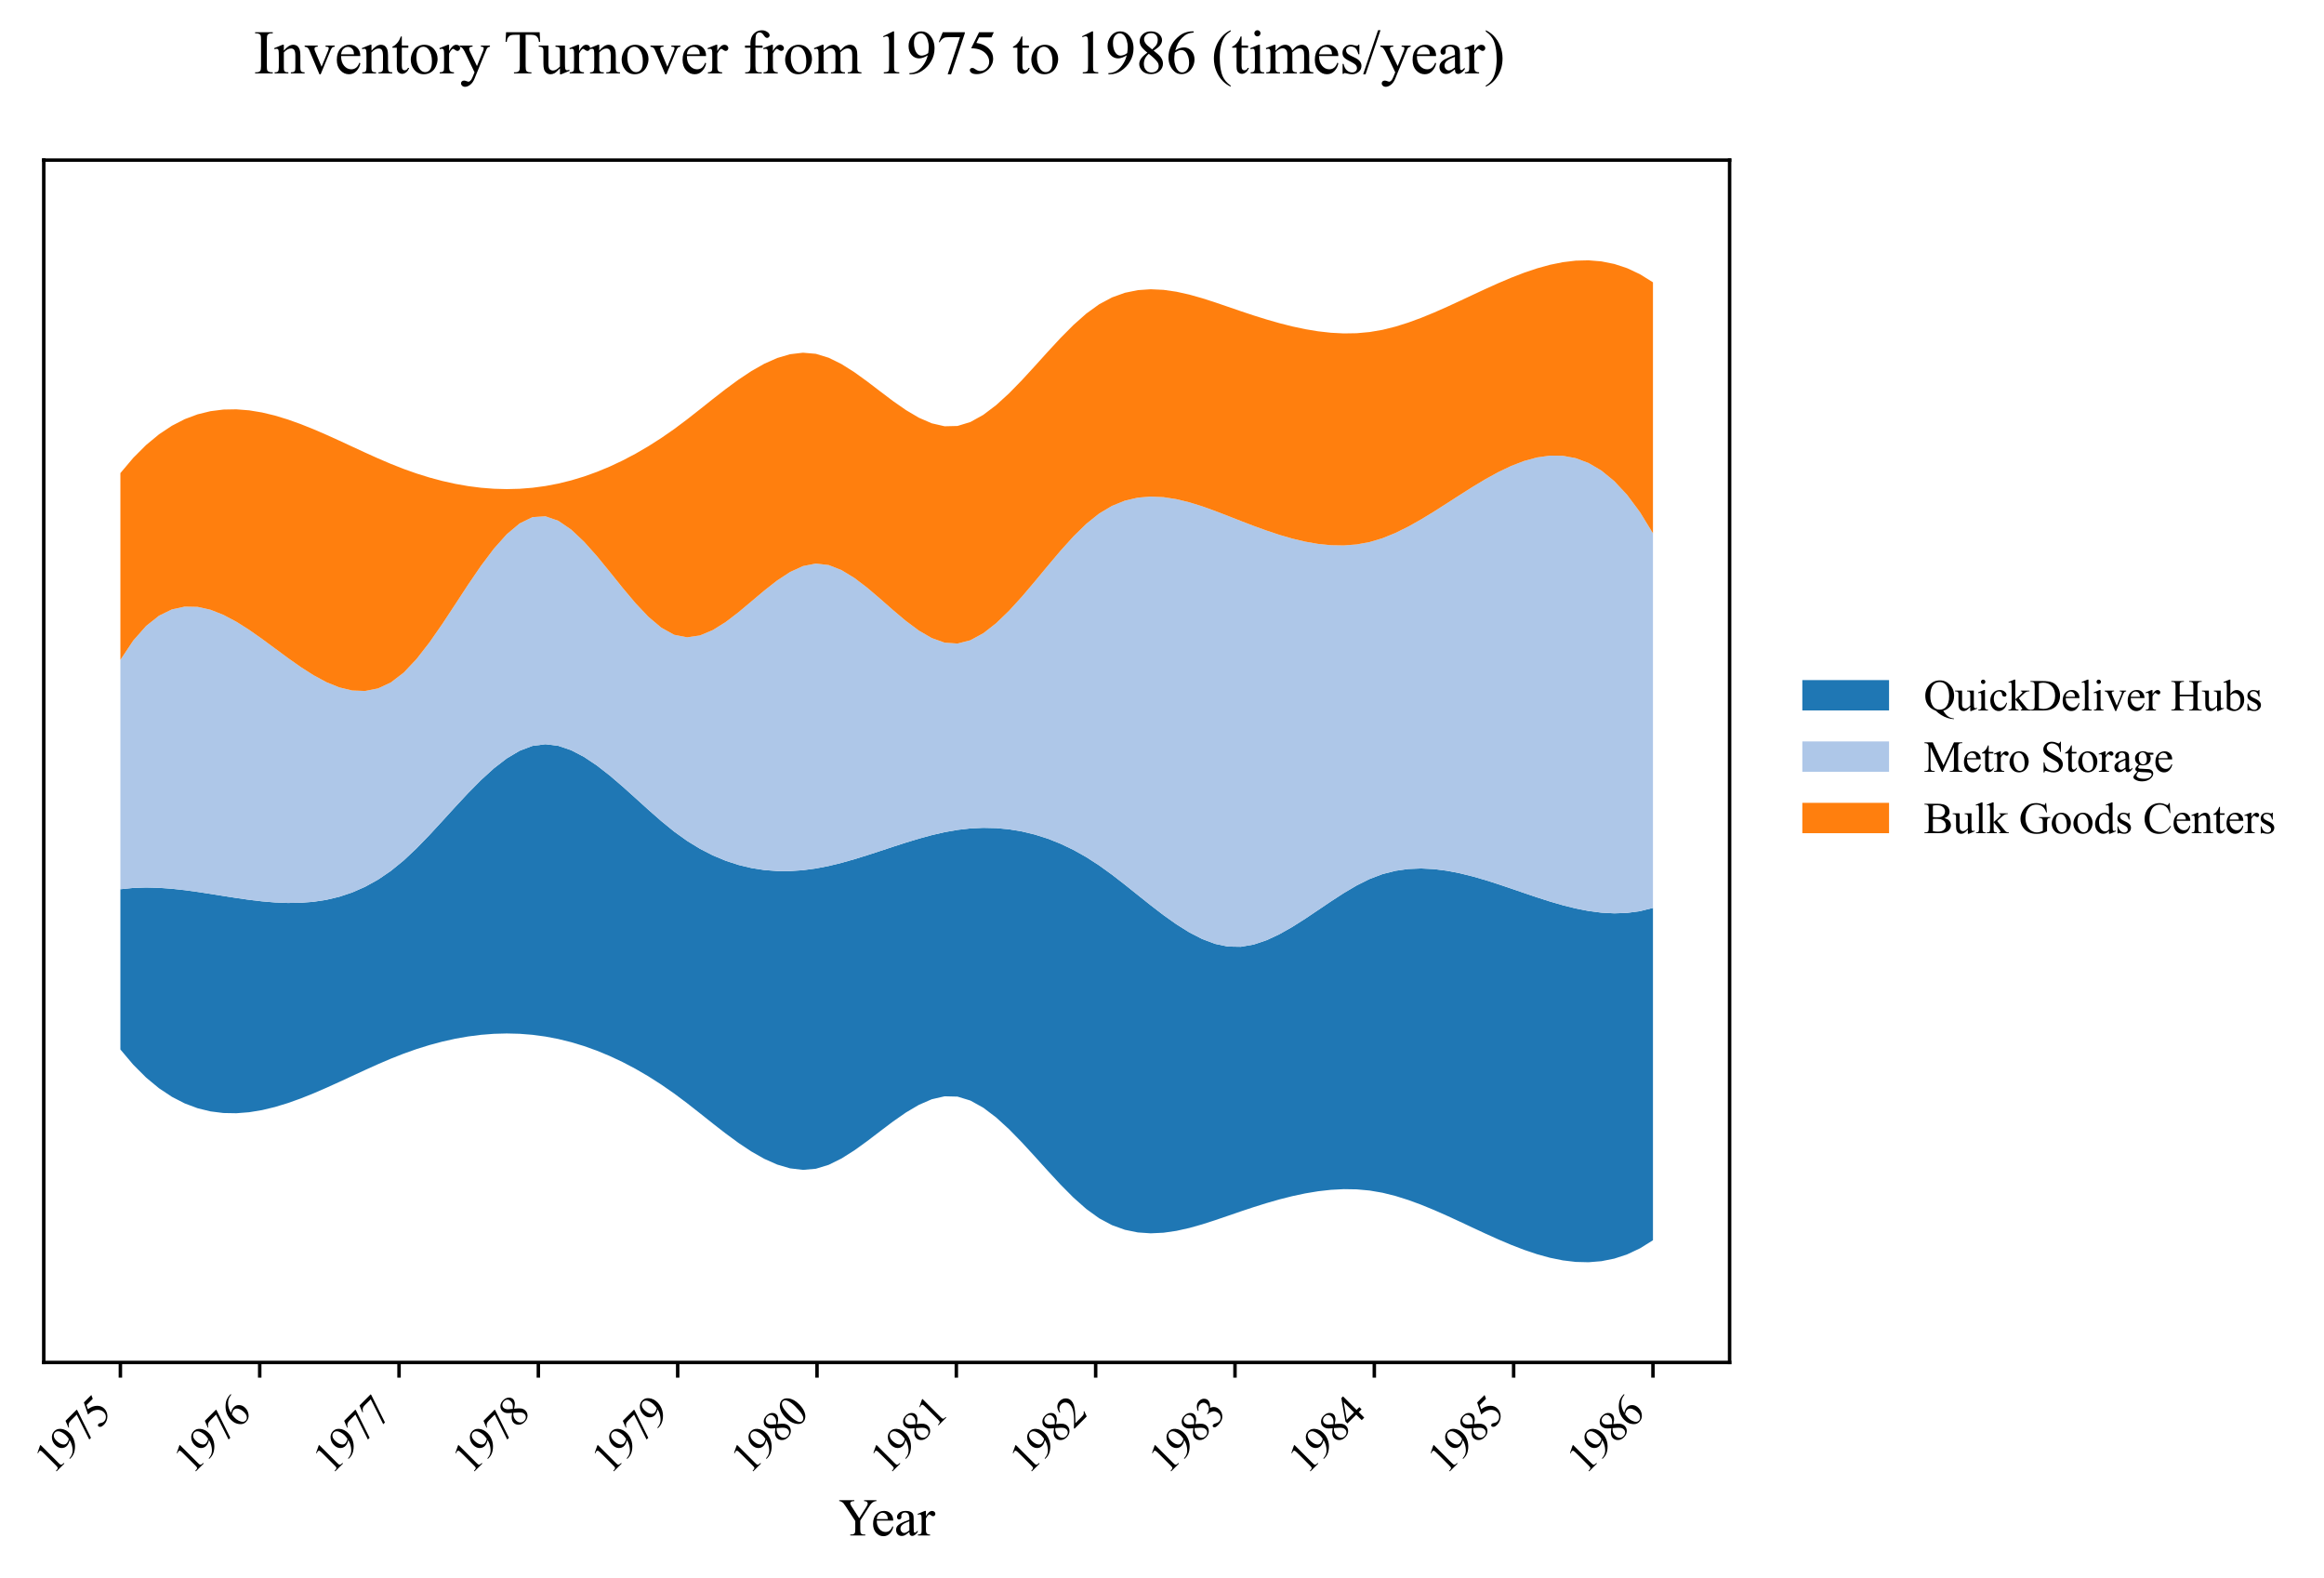 <?xml version="1.0" encoding="utf-8" standalone="no"?>
<!DOCTYPE svg PUBLIC "-//W3C//DTD SVG 1.1//EN"
  "http://www.w3.org/Graphics/SVG/1.1/DTD/svg11.dtd">
<svg xmlns:xlink="http://www.w3.org/1999/xlink" width="535.979pt" height="363.785pt" viewBox="0 0 535.979 363.785" xmlns="http://www.w3.org/2000/svg" version="1.1">
 <defs>
  <style type="text/css">*{stroke-linejoin: round; stroke-linecap: butt}</style>
 </defs>
 <g id="figure_1">
  <g id="patch_1">
   <path d="M 0 363.785 
L 535.979 363.785 
L 535.979 0 
L 0 0 
z
" style="fill: #ffffff"/>
  </g>
  <g id="axes_1">
   <g id="patch_2">
    <path d="M 10.092 314.121 
L 398.892 314.121 
L 398.892 36.921 
L 10.092 36.921 
z
" style="fill: #ffffff"/>
   </g>
   <g id="FillBetweenPolyCollection_1">
    <path d="M 27.765 205.021 
L 27.765 241.965 
L 30.735 245.481 
L 33.705 248.451 
L 36.675 250.907 
L 39.645 252.882 
L 42.616 254.408 
L 45.586 255.518 
L 48.556 256.243 
L 51.526 256.616 
L 54.497 256.669 
L 57.467 256.434 
L 60.437 255.945 
L 63.407 255.231 
L 66.377 254.327 
L 69.348 253.265 
L 72.318 252.076 
L 75.288 250.792 
L 78.258 249.447 
L 81.228 248.072 
L 84.199 246.7 
L 87.169 245.363 
L 90.139 244.092 
L 93.109 242.921 
L 96.079 241.87 
L 99.05 240.945 
L 102.02 240.15 
L 104.99 239.489 
L 107.96 238.967 
L 110.93 238.588 
L 113.901 238.355 
L 116.871 238.275 
L 119.841 238.35 
L 122.811 238.585 
L 125.781 238.984 
L 128.752 239.55 
L 131.722 240.282 
L 134.692 241.18 
L 137.662 242.244 
L 140.632 243.475 
L 143.603 244.872 
L 146.573 246.435 
L 149.543 248.164 
L 152.513 250.059 
L 155.484 252.12 
L 158.454 254.342 
L 161.424 256.672 
L 164.394 259.032 
L 167.364 261.342 
L 170.335 263.523 
L 173.305 265.496 
L 176.275 267.181 
L 179.245 268.5 
L 182.215 269.374 
L 185.186 269.723 
L 188.156 269.468 
L 191.126 268.559 
L 194.096 267.091 
L 197.066 265.212 
L 200.037 263.066 
L 203.007 260.8 
L 205.977 258.559 
L 208.947 256.489 
L 211.917 254.736 
L 214.888 253.445 
L 217.858 252.762 
L 220.828 252.833 
L 223.798 253.742 
L 226.768 255.389 
L 229.739 257.637 
L 232.709 260.349 
L 235.679 263.39 
L 238.649 266.622 
L 241.62 269.91 
L 244.59 273.117 
L 247.56 276.107 
L 250.53 278.742 
L 253.5 280.888 
L 256.471 282.473 
L 259.441 283.541 
L 262.411 284.149 
L 265.381 284.354 
L 268.351 284.213 
L 271.322 283.783 
L 274.292 283.121 
L 277.262 282.285 
L 280.232 281.33 
L 283.202 280.315 
L 286.173 279.294 
L 289.143 278.31 
L 292.113 277.382 
L 295.083 276.532 
L 298.053 275.781 
L 301.024 275.148 
L 303.994 274.655 
L 306.964 274.321 
L 309.934 274.168 
L 312.904 274.217 
L 315.875 274.487 
L 318.845 274.997 
L 321.815 275.735 
L 324.785 276.667 
L 327.755 277.759 
L 330.726 278.977 
L 333.696 280.287 
L 336.666 281.655 
L 339.636 283.046 
L 342.607 284.428 
L 345.577 285.765 
L 348.547 287.023 
L 351.517 288.169 
L 354.487 289.169 
L 357.458 289.988 
L 360.428 290.592 
L 363.398 290.948 
L 366.368 291.021 
L 369.338 290.777 
L 372.309 290.183 
L 375.279 289.203 
L 378.249 287.805 
L 381.219 285.953 
L 381.219 209.327 
L 381.219 209.327 
L 378.249 210.069 
L 375.279 210.475 
L 372.309 210.581 
L 369.338 210.423 
L 366.368 210.035 
L 363.398 209.454 
L 360.428 208.713 
L 357.458 207.85 
L 354.487 206.899 
L 351.517 205.896 
L 348.547 204.876 
L 345.577 203.874 
L 342.607 202.926 
L 339.636 202.068 
L 336.666 201.334 
L 333.696 200.76 
L 330.726 200.381 
L 327.755 200.234 
L 324.785 200.352 
L 321.815 200.773 
L 318.845 201.53 
L 315.875 202.659 
L 312.904 204.143 
L 309.934 205.894 
L 306.964 207.819 
L 303.994 209.824 
L 301.024 211.815 
L 298.053 213.7 
L 295.083 215.383 
L 292.113 216.771 
L 289.143 217.772 
L 286.173 218.291 
L 283.202 218.239 
L 280.232 217.615 
L 277.262 216.499 
L 274.292 214.971 
L 271.322 213.112 
L 268.351 211.002 
L 265.381 208.723 
L 262.411 206.356 
L 259.441 203.981 
L 256.471 201.679 
L 253.5 199.532 
L 250.53 197.615 
L 247.56 195.949 
L 244.59 194.531 
L 241.62 193.353 
L 238.649 192.41 
L 235.679 191.695 
L 232.709 191.203 
L 229.739 190.927 
L 226.768 190.862 
L 223.798 191.001 
L 220.828 191.337 
L 217.858 191.863 
L 214.888 192.548 
L 211.917 193.36 
L 208.947 194.262 
L 205.977 195.221 
L 203.007 196.203 
L 200.037 197.172 
L 197.066 198.094 
L 194.096 198.936 
L 191.126 199.661 
L 188.156 200.237 
L 185.186 200.632 
L 182.215 200.832 
L 179.245 200.824 
L 176.275 200.595 
L 173.305 200.132 
L 170.335 199.422 
L 167.364 198.453 
L 164.394 197.213 
L 161.424 195.687 
L 158.454 193.864 
L 155.484 191.731 
L 152.513 189.314 
L 149.543 186.709 
L 146.573 184.021 
L 143.603 181.353 
L 140.632 178.809 
L 137.662 176.494 
L 134.692 174.51 
L 131.722 172.962 
L 128.752 171.953 
L 125.781 171.589 
L 122.811 171.968 
L 119.841 173.093 
L 116.871 174.858 
L 113.901 177.149 
L 110.93 179.852 
L 107.96 182.854 
L 104.99 186.041 
L 102.02 189.3 
L 99.05 192.519 
L 96.079 195.582 
L 93.109 198.378 
L 90.139 200.798 
L 87.169 202.816 
L 84.199 204.461 
L 81.228 205.764 
L 78.258 206.753 
L 75.288 207.46 
L 72.318 207.914 
L 69.348 208.147 
L 66.377 208.188 
L 63.407 208.067 
L 60.437 207.815 
L 57.467 207.462 
L 54.497 207.038 
L 51.526 206.573 
L 48.556 206.098 
L 45.586 205.643 
L 42.616 205.238 
L 39.645 204.913 
L 36.675 204.698 
L 33.705 204.625 
L 30.735 204.722 
L 27.765 205.021 
z
" clip-path="url(#p07221b7214)" style="fill: #1f77b4"/>
   </g>
   <g id="FillBetweenPolyCollection_2">
    <path d="M 27.765 152.139 
L 27.765 205.021 
L 30.735 204.722 
L 33.705 204.625 
L 36.675 204.698 
L 39.645 204.913 
L 42.616 205.238 
L 45.586 205.643 
L 48.556 206.098 
L 51.526 206.573 
L 54.497 207.038 
L 57.467 207.462 
L 60.437 207.815 
L 63.407 208.067 
L 66.377 208.188 
L 69.348 208.147 
L 72.318 207.914 
L 75.288 207.46 
L 78.258 206.753 
L 81.228 205.764 
L 84.199 204.461 
L 87.169 202.816 
L 90.139 200.798 
L 93.109 198.378 
L 96.079 195.582 
L 99.05 192.519 
L 102.02 189.3 
L 104.99 186.041 
L 107.96 182.854 
L 110.93 179.852 
L 113.901 177.149 
L 116.871 174.858 
L 119.841 173.093 
L 122.811 171.968 
L 125.781 171.589 
L 128.752 171.953 
L 131.722 172.962 
L 134.692 174.51 
L 137.662 176.494 
L 140.632 178.809 
L 143.603 181.353 
L 146.573 184.021 
L 149.543 186.709 
L 152.513 189.314 
L 155.484 191.731 
L 158.454 193.864 
L 161.424 195.687 
L 164.394 197.213 
L 167.364 198.453 
L 170.335 199.422 
L 173.305 200.132 
L 176.275 200.595 
L 179.245 200.824 
L 182.215 200.832 
L 185.186 200.632 
L 188.156 200.237 
L 191.126 199.661 
L 194.096 198.936 
L 197.066 198.094 
L 200.037 197.172 
L 203.007 196.203 
L 205.977 195.221 
L 208.947 194.262 
L 211.917 193.36 
L 214.888 192.548 
L 217.858 191.863 
L 220.828 191.337 
L 223.798 191.001 
L 226.768 190.862 
L 229.739 190.927 
L 232.709 191.203 
L 235.679 191.695 
L 238.649 192.41 
L 241.62 193.353 
L 244.59 194.531 
L 247.56 195.949 
L 250.53 197.615 
L 253.5 199.532 
L 256.471 201.679 
L 259.441 203.981 
L 262.411 206.356 
L 265.381 208.723 
L 268.351 211.002 
L 271.322 213.112 
L 274.292 214.971 
L 277.262 216.499 
L 280.232 217.615 
L 283.202 218.239 
L 286.173 218.291 
L 289.143 217.772 
L 292.113 216.771 
L 295.083 215.383 
L 298.053 213.7 
L 301.024 211.815 
L 303.994 209.824 
L 306.964 207.819 
L 309.934 205.894 
L 312.904 204.143 
L 315.875 202.659 
L 318.845 201.53 
L 321.815 200.773 
L 324.785 200.352 
L 327.755 200.234 
L 330.726 200.381 
L 333.696 200.76 
L 336.666 201.334 
L 339.636 202.068 
L 342.607 202.926 
L 345.577 203.874 
L 348.547 204.876 
L 351.517 205.896 
L 354.487 206.899 
L 357.458 207.85 
L 360.428 208.713 
L 363.398 209.454 
L 366.368 210.035 
L 369.338 210.423 
L 372.309 210.581 
L 375.279 210.475 
L 378.249 210.069 
L 381.219 209.327 
L 381.219 122.962 
L 381.219 122.962 
L 378.249 118.104 
L 375.279 114.112 
L 372.309 110.929 
L 369.338 108.494 
L 366.368 106.748 
L 363.398 105.631 
L 360.428 105.085 
L 357.458 105.049 
L 354.487 105.465 
L 351.517 106.274 
L 348.547 107.415 
L 345.577 108.83 
L 342.607 110.459 
L 339.636 112.244 
L 336.666 114.123 
L 333.696 116.039 
L 330.726 117.932 
L 327.755 119.743 
L 324.785 121.412 
L 321.815 122.879 
L 318.845 124.087 
L 315.875 124.975 
L 312.904 125.521 
L 309.934 125.753 
L 306.964 125.703 
L 303.994 125.402 
L 301.024 124.882 
L 298.053 124.174 
L 295.083 123.312 
L 292.113 122.326 
L 289.143 121.248 
L 286.173 120.11 
L 283.202 118.944 
L 280.232 117.798 
L 277.262 116.732 
L 274.292 115.807 
L 271.322 115.084 
L 268.351 114.623 
L 265.381 114.486 
L 262.411 114.734 
L 259.441 115.426 
L 256.471 116.624 
L 253.5 118.389 
L 250.53 120.769 
L 247.56 123.679 
L 244.59 126.967 
L 241.62 130.479 
L 238.649 134.061 
L 235.679 137.558 
L 232.709 140.816 
L 229.739 143.681 
L 226.768 145.998 
L 223.798 147.614 
L 220.828 148.375 
L 217.858 148.168 
L 214.888 147.107 
L 211.917 145.379 
L 208.947 143.17 
L 205.977 140.667 
L 203.007 138.057 
L 200.037 135.526 
L 197.066 133.261 
L 194.096 131.45 
L 191.126 130.277 
L 188.156 129.931 
L 185.186 130.515 
L 182.215 131.878 
L 179.245 133.821 
L 176.275 136.144 
L 173.305 138.649 
L 170.335 141.138 
L 167.364 143.409 
L 164.394 145.266 
L 161.424 146.509 
L 158.454 146.938 
L 155.484 146.356 
L 152.513 144.708 
L 149.543 142.2 
L 146.573 139.062 
L 143.603 135.529 
L 140.632 131.832 
L 137.662 128.204 
L 134.692 124.877 
L 131.722 122.085 
L 128.752 120.059 
L 125.781 119.033 
L 122.811 119.231 
L 119.841 120.678 
L 116.871 123.172 
L 113.901 126.498 
L 110.93 130.441 
L 107.96 134.788 
L 104.99 139.324 
L 102.02 143.834 
L 99.05 148.104 
L 96.079 151.919 
L 93.109 155.066 
L 90.139 157.343 
L 87.169 158.724 
L 84.199 159.309 
L 81.228 159.196 
L 78.258 158.486 
L 75.288 157.279 
L 72.318 155.675 
L 69.348 153.775 
L 66.377 151.678 
L 63.407 149.486 
L 60.437 147.297 
L 57.467 145.212 
L 54.497 143.332 
L 51.526 141.757 
L 48.556 140.586 
L 45.586 139.92 
L 42.616 139.86 
L 39.645 140.504 
L 36.675 141.954 
L 33.705 144.31 
L 30.735 147.671 
L 27.765 152.139 
z
" clip-path="url(#p07221b7214)" style="fill: #aec7e8"/>
   </g>
   <g id="FillBetweenPolyCollection_3">
    <path d="M 27.765 109.077 
L 27.765 152.139 
L 30.735 147.671 
L 33.705 144.31 
L 36.675 141.954 
L 39.645 140.504 
L 42.616 139.86 
L 45.586 139.92 
L 48.556 140.586 
L 51.526 141.757 
L 54.497 143.332 
L 57.467 145.212 
L 60.437 147.297 
L 63.407 149.486 
L 66.377 151.678 
L 69.348 153.775 
L 72.318 155.675 
L 75.288 157.279 
L 78.258 158.486 
L 81.228 159.196 
L 84.199 159.309 
L 87.169 158.724 
L 90.139 157.343 
L 93.109 155.066 
L 96.079 151.919 
L 99.05 148.104 
L 102.02 143.834 
L 104.99 139.324 
L 107.96 134.788 
L 110.93 130.441 
L 113.901 126.498 
L 116.871 123.172 
L 119.841 120.678 
L 122.811 119.231 
L 125.781 119.033 
L 128.752 120.059 
L 131.722 122.085 
L 134.692 124.877 
L 137.662 128.204 
L 140.632 131.832 
L 143.603 135.529 
L 146.573 139.062 
L 149.543 142.2 
L 152.513 144.708 
L 155.484 146.356 
L 158.454 146.938 
L 161.424 146.509 
L 164.394 145.266 
L 167.364 143.409 
L 170.335 141.138 
L 173.305 138.649 
L 176.275 136.144 
L 179.245 133.821 
L 182.215 131.878 
L 185.186 130.515 
L 188.156 129.931 
L 191.126 130.277 
L 194.096 131.45 
L 197.066 133.261 
L 200.037 135.526 
L 203.007 138.057 
L 205.977 140.667 
L 208.947 143.17 
L 211.917 145.379 
L 214.888 147.107 
L 217.858 148.168 
L 220.828 148.375 
L 223.798 147.614 
L 226.768 145.998 
L 229.739 143.681 
L 232.709 140.816 
L 235.679 137.558 
L 238.649 134.061 
L 241.62 130.479 
L 244.59 126.967 
L 247.56 123.679 
L 250.53 120.769 
L 253.5 118.389 
L 256.471 116.624 
L 259.441 115.426 
L 262.411 114.734 
L 265.381 114.486 
L 268.351 114.623 
L 271.322 115.084 
L 274.292 115.807 
L 277.262 116.732 
L 280.232 117.798 
L 283.202 118.944 
L 286.173 120.11 
L 289.143 121.248 
L 292.113 122.326 
L 295.083 123.312 
L 298.053 124.174 
L 301.024 124.882 
L 303.994 125.402 
L 306.964 125.703 
L 309.934 125.753 
L 312.904 125.521 
L 315.875 124.975 
L 318.845 124.087 
L 321.815 122.879 
L 324.785 121.412 
L 327.755 119.743 
L 330.726 117.932 
L 333.696 116.039 
L 336.666 114.123 
L 339.636 112.244 
L 342.607 110.459 
L 345.577 108.83 
L 348.547 107.415 
L 351.517 106.274 
L 354.487 105.465 
L 357.458 105.049 
L 360.428 105.085 
L 363.398 105.631 
L 366.368 106.748 
L 369.338 108.494 
L 372.309 110.929 
L 375.279 114.112 
L 378.249 118.104 
L 381.219 122.962 
L 381.219 65.089 
L 381.219 65.089 
L 378.249 63.238 
L 375.279 61.839 
L 372.309 60.86 
L 369.338 60.265 
L 366.368 60.021 
L 363.398 60.094 
L 360.428 60.45 
L 357.458 61.054 
L 354.487 61.874 
L 351.517 62.873 
L 348.547 64.019 
L 345.577 65.278 
L 342.607 66.615 
L 339.636 67.996 
L 336.666 69.388 
L 333.696 70.756 
L 330.726 72.066 
L 327.755 73.283 
L 324.785 74.376 
L 321.815 75.307 
L 318.845 76.045 
L 315.875 76.555 
L 312.904 76.826 
L 309.934 76.874 
L 306.964 76.721 
L 303.994 76.388 
L 301.024 75.894 
L 298.053 75.262 
L 295.083 74.51 
L 292.113 73.66 
L 289.143 72.733 
L 286.173 71.748 
L 283.202 70.728 
L 280.232 69.712 
L 277.262 68.758 
L 274.292 67.921 
L 271.322 67.259 
L 268.351 66.83 
L 265.381 66.689 
L 262.411 66.894 
L 259.441 67.502 
L 256.471 68.569 
L 253.5 70.154 
L 250.53 72.3 
L 247.56 74.936 
L 244.59 77.926 
L 241.62 81.132 
L 238.649 84.42 
L 235.679 87.653 
L 232.709 90.694 
L 229.739 93.406 
L 226.768 95.654 
L 223.798 97.301 
L 220.828 98.21 
L 217.858 98.281 
L 214.888 97.598 
L 211.917 96.307 
L 208.947 94.553 
L 205.977 92.483 
L 203.007 90.242 
L 200.037 87.976 
L 197.066 85.831 
L 194.096 83.951 
L 191.126 82.484 
L 188.156 81.574 
L 185.186 81.319 
L 182.215 81.668 
L 179.245 82.542 
L 176.275 83.861 
L 173.305 85.547 
L 170.335 87.52 
L 167.364 89.701 
L 164.394 92.01 
L 161.424 94.37 
L 158.454 96.7 
L 155.484 98.923 
L 152.513 100.984 
L 149.543 102.879 
L 146.573 104.608 
L 143.603 106.171 
L 140.632 107.568 
L 137.662 108.798 
L 134.692 109.863 
L 131.722 110.761 
L 128.752 111.493 
L 125.781 112.058 
L 122.811 112.458 
L 119.841 112.693 
L 116.871 112.768 
L 113.901 112.687 
L 110.93 112.455 
L 107.96 112.076 
L 104.99 111.553 
L 102.02 110.892 
L 99.05 110.097 
L 96.079 109.172 
L 93.109 108.121 
L 90.139 106.95 
L 87.169 105.68 
L 84.199 104.342 
L 81.228 102.97 
L 78.258 101.595 
L 75.288 100.25 
L 72.318 98.967 
L 69.348 97.778 
L 66.377 96.715 
L 63.407 95.811 
L 60.437 95.098 
L 57.467 94.608 
L 54.497 94.373 
L 51.526 94.427 
L 48.556 94.8 
L 45.586 95.525 
L 42.616 96.634 
L 39.645 98.161 
L 36.675 100.136 
L 33.705 102.592 
L 30.735 105.562 
L 27.765 109.077 
z
" clip-path="url(#p07221b7214)" style="fill: #ff7f0e"/>
   </g>
   <g id="matplotlib.axis_1">
    <g id="xtick_1">
     <g id="line2d_1">
      <defs>
       <path id="m7bd32527dc" d="M 0 0 
L 0 3.5 
" style="stroke: #000000; stroke-width: 0.8"/>
      </defs>
      <g>
       <use xlink:href="#m7bd32527dc" x="27.765" y="314.121" style="stroke: #000000; stroke-width: 0.8"/>
      </g>
     </g>
     <g id="text_1">
      <!-- 1975 -->
      <g transform="translate(12.11 340.173) rotate(-45) scale(0.1 -0.1)">
       <defs>
        <path id="TimesNewRomanPSMT-31" d="M 750 3822 
L 1781 4325 
L 1884 4325 
L 1884 747 
Q 1884 391 1914 303 
Q 1944 216 2037 169 
Q 2131 122 2419 116 
L 2419 0 
L 825 0 
L 825 116 
Q 1125 122 1212 167 
Q 1300 213 1334 289 
Q 1369 366 1369 747 
L 1369 3034 
Q 1369 3497 1338 3628 
Q 1316 3728 1258 3775 
Q 1200 3822 1119 3822 
Q 1003 3822 797 3725 
L 750 3822 
z
" transform="scale(0.016)"/>
        <path id="TimesNewRomanPSMT-39" d="M 338 -88 
L 338 28 
Q 744 34 1094 217 
Q 1444 400 1770 856 
Q 2097 1313 2225 1859 
Q 1734 1544 1338 1544 
Q 891 1544 572 1889 
Q 253 2234 253 2806 
Q 253 3363 572 3797 
Q 956 4325 1575 4325 
Q 2097 4325 2469 3894 
Q 2925 3359 2925 2575 
Q 2925 1869 2578 1258 
Q 2231 647 1613 244 
Q 1109 -88 516 -88 
L 338 -88 
z
M 2275 2091 
Q 2331 2497 2331 2741 
Q 2331 3044 2228 3395 
Q 2125 3747 1936 3934 
Q 1747 4122 1506 4122 
Q 1228 4122 1018 3872 
Q 809 3622 809 3128 
Q 809 2469 1088 2097 
Q 1291 1828 1588 1828 
Q 1731 1828 1928 1897 
Q 2125 1966 2275 2091 
z
" transform="scale(0.016)"/>
        <path id="TimesNewRomanPSMT-37" d="M 644 4238 
L 2916 4238 
L 2916 4119 
L 1503 -88 
L 1153 -88 
L 2419 3728 
L 1253 3728 
Q 900 3728 750 3644 
Q 488 3500 328 3200 
L 238 3234 
L 644 4238 
z
" transform="scale(0.016)"/>
        <path id="TimesNewRomanPSMT-35" d="M 2778 4238 
L 2534 3706 
L 1259 3706 
L 981 3138 
Q 1809 3016 2294 2522 
Q 2709 2097 2709 1522 
Q 2709 1188 2573 903 
Q 2438 619 2231 419 
Q 2025 219 1772 97 
Q 1413 -75 1034 -75 
Q 653 -75 479 54 
Q 306 184 306 341 
Q 306 428 378 495 
Q 450 563 559 563 
Q 641 563 702 538 
Q 763 513 909 409 
Q 1144 247 1384 247 
Q 1750 247 2026 523 
Q 2303 800 2303 1197 
Q 2303 1581 2056 1914 
Q 1809 2247 1375 2428 
Q 1034 2569 447 2591 
L 1259 4238 
L 2778 4238 
z
" transform="scale(0.016)"/>
       </defs>
       <use xlink:href="#TimesNewRomanPSMT-31"/>
       <use xlink:href="#TimesNewRomanPSMT-39" transform="translate(50 0)"/>
       <use xlink:href="#TimesNewRomanPSMT-37" transform="translate(100 0)"/>
       <use xlink:href="#TimesNewRomanPSMT-35" transform="translate(150 0)"/>
      </g>
     </g>
    </g>
    <g id="xtick_2">
     <g id="line2d_2">
      <g>
       <use xlink:href="#m7bd32527dc" x="59.897" y="314.121" style="stroke: #000000; stroke-width: 0.8"/>
      </g>
     </g>
     <g id="text_2">
      <!-- 1976 -->
      <g transform="translate(44.242 340.173) rotate(-45) scale(0.1 -0.1)">
       <defs>
        <path id="TimesNewRomanPSMT-36" d="M 2869 4325 
L 2869 4209 
Q 2456 4169 2195 4045 
Q 1934 3922 1679 3669 
Q 1425 3416 1258 3105 
Q 1091 2794 978 2366 
Q 1428 2675 1881 2675 
Q 2316 2675 2634 2325 
Q 2953 1975 2953 1425 
Q 2953 894 2631 456 
Q 2244 -75 1606 -75 
Q 1172 -75 869 213 
Q 275 772 275 1663 
Q 275 2231 503 2743 
Q 731 3256 1154 3653 
Q 1578 4050 1965 4187 
Q 2353 4325 2688 4325 
L 2869 4325 
z
M 925 2138 
Q 869 1716 869 1456 
Q 869 1156 980 804 
Q 1091 453 1309 247 
Q 1469 100 1697 100 
Q 1969 100 2183 356 
Q 2397 613 2397 1088 
Q 2397 1622 2184 2012 
Q 1972 2403 1581 2403 
Q 1463 2403 1327 2353 
Q 1191 2303 925 2138 
z
" transform="scale(0.016)"/>
       </defs>
       <use xlink:href="#TimesNewRomanPSMT-31"/>
       <use xlink:href="#TimesNewRomanPSMT-39" transform="translate(50 0)"/>
       <use xlink:href="#TimesNewRomanPSMT-37" transform="translate(100 0)"/>
       <use xlink:href="#TimesNewRomanPSMT-36" transform="translate(150 0)"/>
      </g>
     </g>
    </g>
    <g id="xtick_3">
     <g id="line2d_3">
      <g>
       <use xlink:href="#m7bd32527dc" x="92.029" y="314.121" style="stroke: #000000; stroke-width: 0.8"/>
      </g>
     </g>
     <g id="text_3">
      <!-- 1977 -->
      <g transform="translate(76.374 340.173) rotate(-45) scale(0.1 -0.1)">
       <use xlink:href="#TimesNewRomanPSMT-31"/>
       <use xlink:href="#TimesNewRomanPSMT-39" transform="translate(50 0)"/>
       <use xlink:href="#TimesNewRomanPSMT-37" transform="translate(100 0)"/>
       <use xlink:href="#TimesNewRomanPSMT-37" transform="translate(150 0)"/>
      </g>
     </g>
    </g>
    <g id="xtick_4">
     <g id="line2d_4">
      <g>
       <use xlink:href="#m7bd32527dc" x="124.161" y="314.121" style="stroke: #000000; stroke-width: 0.8"/>
      </g>
     </g>
     <g id="text_4">
      <!-- 1978 -->
      <g transform="translate(108.507 340.173) rotate(-45) scale(0.1 -0.1)">
       <defs>
        <path id="TimesNewRomanPSMT-38" d="M 1228 2134 
Q 725 2547 579 2797 
Q 434 3047 434 3316 
Q 434 3728 753 4026 
Q 1072 4325 1600 4325 
Q 2113 4325 2425 4047 
Q 2738 3769 2738 3413 
Q 2738 3175 2569 2928 
Q 2400 2681 1866 2347 
Q 2416 1922 2594 1678 
Q 2831 1359 2831 1006 
Q 2831 559 2490 242 
Q 2150 -75 1597 -75 
Q 994 -75 656 303 
Q 388 606 388 966 
Q 388 1247 577 1523 
Q 766 1800 1228 2134 
z
M 1719 2469 
Q 2094 2806 2194 3001 
Q 2294 3197 2294 3444 
Q 2294 3772 2109 3958 
Q 1925 4144 1606 4144 
Q 1288 4144 1088 3959 
Q 888 3775 888 3528 
Q 888 3366 970 3203 
Q 1053 3041 1206 2894 
L 1719 2469 
z
M 1375 2016 
Q 1116 1797 991 1539 
Q 866 1281 866 981 
Q 866 578 1086 336 
Q 1306 94 1647 94 
Q 1984 94 2187 284 
Q 2391 475 2391 747 
Q 2391 972 2272 1150 
Q 2050 1481 1375 2016 
z
" transform="scale(0.016)"/>
       </defs>
       <use xlink:href="#TimesNewRomanPSMT-31"/>
       <use xlink:href="#TimesNewRomanPSMT-39" transform="translate(50 0)"/>
       <use xlink:href="#TimesNewRomanPSMT-37" transform="translate(100 0)"/>
       <use xlink:href="#TimesNewRomanPSMT-38" transform="translate(150 0)"/>
      </g>
     </g>
    </g>
    <g id="xtick_5">
     <g id="line2d_5">
      <g>
       <use xlink:href="#m7bd32527dc" x="156.294" y="314.121" style="stroke: #000000; stroke-width: 0.8"/>
      </g>
     </g>
     <g id="text_5">
      <!-- 1979 -->
      <g transform="translate(140.639 340.173) rotate(-45) scale(0.1 -0.1)">
       <use xlink:href="#TimesNewRomanPSMT-31"/>
       <use xlink:href="#TimesNewRomanPSMT-39" transform="translate(50 0)"/>
       <use xlink:href="#TimesNewRomanPSMT-37" transform="translate(100 0)"/>
       <use xlink:href="#TimesNewRomanPSMT-39" transform="translate(150 0)"/>
      </g>
     </g>
    </g>
    <g id="xtick_6">
     <g id="line2d_6">
      <g>
       <use xlink:href="#m7bd32527dc" x="188.426" y="314.121" style="stroke: #000000; stroke-width: 0.8"/>
      </g>
     </g>
     <g id="text_6">
      <!-- 1980 -->
      <g transform="translate(172.771 340.173) rotate(-45) scale(0.1 -0.1)">
       <defs>
        <path id="TimesNewRomanPSMT-30" d="M 231 2094 
Q 231 2819 450 3342 
Q 669 3866 1031 4122 
Q 1313 4325 1613 4325 
Q 2100 4325 2488 3828 
Q 2972 3213 2972 2159 
Q 2972 1422 2759 906 
Q 2547 391 2217 158 
Q 1888 -75 1581 -75 
Q 975 -75 572 641 
Q 231 1244 231 2094 
z
M 844 2016 
Q 844 1141 1059 588 
Q 1238 122 1591 122 
Q 1759 122 1940 273 
Q 2122 425 2216 781 
Q 2359 1319 2359 2297 
Q 2359 3022 2209 3506 
Q 2097 3866 1919 4016 
Q 1791 4119 1609 4119 
Q 1397 4119 1231 3928 
Q 1006 3669 925 3112 
Q 844 2556 844 2016 
z
" transform="scale(0.016)"/>
       </defs>
       <use xlink:href="#TimesNewRomanPSMT-31"/>
       <use xlink:href="#TimesNewRomanPSMT-39" transform="translate(50 0)"/>
       <use xlink:href="#TimesNewRomanPSMT-38" transform="translate(100 0)"/>
       <use xlink:href="#TimesNewRomanPSMT-30" transform="translate(150 0)"/>
      </g>
     </g>
    </g>
    <g id="xtick_7">
     <g id="line2d_7">
      <g>
       <use xlink:href="#m7bd32527dc" x="220.558" y="314.121" style="stroke: #000000; stroke-width: 0.8"/>
      </g>
     </g>
     <g id="text_7">
      <!-- 1981 -->
      <g transform="translate(204.903 340.173) rotate(-45) scale(0.1 -0.1)">
       <use xlink:href="#TimesNewRomanPSMT-31"/>
       <use xlink:href="#TimesNewRomanPSMT-39" transform="translate(50 0)"/>
       <use xlink:href="#TimesNewRomanPSMT-38" transform="translate(100 0)"/>
       <use xlink:href="#TimesNewRomanPSMT-31" transform="translate(150 0)"/>
      </g>
     </g>
    </g>
    <g id="xtick_8">
     <g id="line2d_8">
      <g>
       <use xlink:href="#m7bd32527dc" x="252.69" y="314.121" style="stroke: #000000; stroke-width: 0.8"/>
      </g>
     </g>
     <g id="text_8">
      <!-- 1982 -->
      <g transform="translate(237.036 340.173) rotate(-45) scale(0.1 -0.1)">
       <defs>
        <path id="TimesNewRomanPSMT-32" d="M 2934 816 
L 2638 0 
L 138 0 
L 138 116 
Q 1241 1122 1691 1759 
Q 2141 2397 2141 2925 
Q 2141 3328 1894 3587 
Q 1647 3847 1303 3847 
Q 991 3847 742 3664 
Q 494 3481 375 3128 
L 259 3128 
Q 338 3706 661 4015 
Q 984 4325 1469 4325 
Q 1984 4325 2329 3994 
Q 2675 3663 2675 3213 
Q 2675 2891 2525 2569 
Q 2294 2063 1775 1497 
Q 997 647 803 472 
L 1909 472 
Q 2247 472 2383 497 
Q 2519 522 2628 598 
Q 2738 675 2819 816 
L 2934 816 
z
" transform="scale(0.016)"/>
       </defs>
       <use xlink:href="#TimesNewRomanPSMT-31"/>
       <use xlink:href="#TimesNewRomanPSMT-39" transform="translate(50 0)"/>
       <use xlink:href="#TimesNewRomanPSMT-38" transform="translate(100 0)"/>
       <use xlink:href="#TimesNewRomanPSMT-32" transform="translate(150 0)"/>
      </g>
     </g>
    </g>
    <g id="xtick_9">
     <g id="line2d_9">
      <g>
       <use xlink:href="#m7bd32527dc" x="284.823" y="314.121" style="stroke: #000000; stroke-width: 0.8"/>
      </g>
     </g>
     <g id="text_9">
      <!-- 1983 -->
      <g transform="translate(269.168 340.173) rotate(-45) scale(0.1 -0.1)">
       <defs>
        <path id="TimesNewRomanPSMT-33" d="M 325 3431 
Q 506 3859 782 4092 
Q 1059 4325 1472 4325 
Q 1981 4325 2253 3994 
Q 2459 3747 2459 3466 
Q 2459 3003 1878 2509 
Q 2269 2356 2469 2072 
Q 2669 1788 2669 1403 
Q 2669 853 2319 450 
Q 1863 -75 997 -75 
Q 569 -75 414 31 
Q 259 138 259 259 
Q 259 350 332 419 
Q 406 488 509 488 
Q 588 488 669 463 
Q 722 447 909 348 
Q 1097 250 1169 231 
Q 1284 197 1416 197 
Q 1734 197 1970 444 
Q 2206 691 2206 1028 
Q 2206 1275 2097 1509 
Q 2016 1684 1919 1775 
Q 1784 1900 1550 2001 
Q 1316 2103 1072 2103 
L 972 2103 
L 972 2197 
Q 1219 2228 1467 2375 
Q 1716 2522 1828 2728 
Q 1941 2934 1941 3181 
Q 1941 3503 1739 3701 
Q 1538 3900 1238 3900 
Q 753 3900 428 3381 
L 325 3431 
z
" transform="scale(0.016)"/>
       </defs>
       <use xlink:href="#TimesNewRomanPSMT-31"/>
       <use xlink:href="#TimesNewRomanPSMT-39" transform="translate(50 0)"/>
       <use xlink:href="#TimesNewRomanPSMT-38" transform="translate(100 0)"/>
       <use xlink:href="#TimesNewRomanPSMT-33" transform="translate(150 0)"/>
      </g>
     </g>
    </g>
    <g id="xtick_10">
     <g id="line2d_10">
      <g>
       <use xlink:href="#m7bd32527dc" x="316.955" y="314.121" style="stroke: #000000; stroke-width: 0.8"/>
      </g>
     </g>
     <g id="text_10">
      <!-- 1984 -->
      <g transform="translate(301.3 340.173) rotate(-45) scale(0.1 -0.1)">
       <defs>
        <path id="TimesNewRomanPSMT-34" d="M 2978 1563 
L 2978 1119 
L 2409 1119 
L 2409 0 
L 1894 0 
L 1894 1119 
L 100 1119 
L 100 1519 
L 2066 4325 
L 2409 4325 
L 2409 1563 
L 2978 1563 
z
M 1894 1563 
L 1894 3666 
L 406 1563 
L 1894 1563 
z
" transform="scale(0.016)"/>
       </defs>
       <use xlink:href="#TimesNewRomanPSMT-31"/>
       <use xlink:href="#TimesNewRomanPSMT-39" transform="translate(50 0)"/>
       <use xlink:href="#TimesNewRomanPSMT-38" transform="translate(100 0)"/>
       <use xlink:href="#TimesNewRomanPSMT-34" transform="translate(150 0)"/>
      </g>
     </g>
    </g>
    <g id="xtick_11">
     <g id="line2d_11">
      <g>
       <use xlink:href="#m7bd32527dc" x="349.087" y="314.121" style="stroke: #000000; stroke-width: 0.8"/>
      </g>
     </g>
     <g id="text_11">
      <!-- 1985 -->
      <g transform="translate(333.432 340.173) rotate(-45) scale(0.1 -0.1)">
       <use xlink:href="#TimesNewRomanPSMT-31"/>
       <use xlink:href="#TimesNewRomanPSMT-39" transform="translate(50 0)"/>
       <use xlink:href="#TimesNewRomanPSMT-38" transform="translate(100 0)"/>
       <use xlink:href="#TimesNewRomanPSMT-35" transform="translate(150 0)"/>
      </g>
     </g>
    </g>
    <g id="xtick_12">
     <g id="line2d_12">
      <g>
       <use xlink:href="#m7bd32527dc" x="381.219" y="314.121" style="stroke: #000000; stroke-width: 0.8"/>
      </g>
     </g>
     <g id="text_12">
      <!-- 1986 -->
      <g transform="translate(365.565 340.173) rotate(-45) scale(0.1 -0.1)">
       <use xlink:href="#TimesNewRomanPSMT-31"/>
       <use xlink:href="#TimesNewRomanPSMT-39" transform="translate(50 0)"/>
       <use xlink:href="#TimesNewRomanPSMT-38" transform="translate(100 0)"/>
       <use xlink:href="#TimesNewRomanPSMT-36" transform="translate(150 0)"/>
      </g>
     </g>
    </g>
    <g id="text_13">
     <!-- Year -->
     <g transform="translate(193.434 354.018) scale(0.12 -0.12)">
      <defs>
       <path id="TimesNewRomanPSMT-59" d="M 3050 4238 
L 4528 4238 
L 4528 4122 
L 4447 4122 
Q 4366 4122 4209 4050 
Q 4053 3978 3925 3843 
Q 3797 3709 3609 3406 
L 2588 1797 
L 2588 734 
Q 2588 344 2675 247 
Q 2794 116 3050 116 
L 3188 116 
L 3188 0 
L 1388 0 
L 1388 116 
L 1538 116 
Q 1806 116 1919 278 
Q 1988 378 1988 734 
L 1988 1738 
L 825 3513 
Q 619 3825 545 3903 
Q 472 3981 241 4091 
Q 178 4122 59 4122 
L 59 4238 
L 1872 4238 
L 1872 4122 
L 1778 4122 
Q 1631 4122 1507 4053 
Q 1384 3984 1384 3847 
Q 1384 3734 1575 3441 
L 2459 2075 
L 3291 3381 
Q 3478 3675 3478 3819 
Q 3478 3906 3433 3975 
Q 3388 4044 3303 4083 
Q 3219 4122 3050 4122 
L 3050 4238 
z
" transform="scale(0.016)"/>
       <path id="TimesNewRomanPSMT-65" d="M 681 1784 
Q 678 1147 991 784 
Q 1303 422 1725 422 
Q 2006 422 2214 576 
Q 2422 731 2563 1106 
L 2659 1044 
Q 2594 616 2278 264 
Q 1963 -88 1488 -88 
Q 972 -88 605 314 
Q 238 716 238 1394 
Q 238 2128 614 2539 
Q 991 2950 1559 2950 
Q 2041 2950 2350 2633 
Q 2659 2316 2659 1784 
L 681 1784 
z
M 681 1966 
L 2006 1966 
Q 1991 2241 1941 2353 
Q 1863 2528 1708 2628 
Q 1553 2728 1384 2728 
Q 1125 2728 920 2526 
Q 716 2325 681 1966 
z
" transform="scale(0.016)"/>
       <path id="TimesNewRomanPSMT-61" d="M 1822 413 
Q 1381 72 1269 19 
Q 1100 -59 909 -59 
Q 613 -59 420 144 
Q 228 347 228 678 
Q 228 888 322 1041 
Q 450 1253 767 1440 
Q 1084 1628 1822 1897 
L 1822 2009 
Q 1822 2438 1686 2597 
Q 1550 2756 1291 2756 
Q 1094 2756 978 2650 
Q 859 2544 859 2406 
L 866 2225 
Q 866 2081 792 2003 
Q 719 1925 600 1925 
Q 484 1925 411 2006 
Q 338 2088 338 2228 
Q 338 2497 613 2722 
Q 888 2947 1384 2947 
Q 1766 2947 2009 2819 
Q 2194 2722 2281 2516 
Q 2338 2381 2338 1966 
L 2338 994 
Q 2338 584 2353 492 
Q 2369 400 2405 369 
Q 2441 338 2488 338 
Q 2538 338 2575 359 
Q 2641 400 2828 588 
L 2828 413 
Q 2478 -56 2159 -56 
Q 2006 -56 1915 50 
Q 1825 156 1822 413 
z
M 1822 616 
L 1822 1706 
Q 1350 1519 1213 1441 
Q 966 1303 859 1153 
Q 753 1003 753 825 
Q 753 600 887 451 
Q 1022 303 1197 303 
Q 1434 303 1822 616 
z
" transform="scale(0.016)"/>
       <path id="TimesNewRomanPSMT-72" d="M 1038 2947 
L 1038 2303 
Q 1397 2947 1775 2947 
Q 1947 2947 2059 2842 
Q 2172 2738 2172 2600 
Q 2172 2478 2090 2393 
Q 2009 2309 1897 2309 
Q 1788 2309 1652 2417 
Q 1516 2525 1450 2525 
Q 1394 2525 1328 2463 
Q 1188 2334 1038 2041 
L 1038 669 
Q 1038 431 1097 309 
Q 1138 225 1241 169 
Q 1344 113 1538 113 
L 1538 0 
L 72 0 
L 72 113 
Q 291 113 397 181 
Q 475 231 506 341 
Q 522 394 522 644 
L 522 1753 
Q 522 2253 501 2348 
Q 481 2444 426 2487 
Q 372 2531 291 2531 
Q 194 2531 72 2484 
L 41 2597 
L 906 2947 
L 1038 2947 
z
" transform="scale(0.016)"/>
      </defs>
      <use xlink:href="#TimesNewRomanPSMT-59"/>
      <use xlink:href="#TimesNewRomanPSMT-65" transform="translate(62.217 0)"/>
      <use xlink:href="#TimesNewRomanPSMT-61" transform="translate(106.602 0)"/>
      <use xlink:href="#TimesNewRomanPSMT-72" transform="translate(150.986 0)"/>
     </g>
    </g>
   </g>
   <g id="patch_3">
    <path d="M 10.092 314.121 
L 10.092 36.921 
" style="fill: none; stroke: #000000; stroke-width: 0.8; stroke-linejoin: miter; stroke-linecap: square"/>
   </g>
   <g id="patch_4">
    <path d="M 398.892 314.121 
L 398.892 36.921 
" style="fill: none; stroke: #000000; stroke-width: 0.8; stroke-linejoin: miter; stroke-linecap: square"/>
   </g>
   <g id="patch_5">
    <path d="M 10.092 314.121 
L 398.892 314.121 
" style="fill: none; stroke: #000000; stroke-width: 0.8; stroke-linejoin: miter; stroke-linecap: square"/>
   </g>
   <g id="patch_6">
    <path d="M 10.092 36.921 
L 398.892 36.921 
" style="fill: none; stroke: #000000; stroke-width: 0.8; stroke-linejoin: miter; stroke-linecap: square"/>
   </g>
   <g id="text_14">
    <!-- Inventory Turnover from 1975 to 1986 (times/year)  -->
    <g transform="translate(58.483 16.921) scale(0.14 -0.14)">
     <defs>
      <path id="TimesNewRomanPSMT-49" d="M 1975 116 
L 1975 0 
L 159 0 
L 159 116 
L 309 116 
Q 572 116 691 269 
Q 766 369 766 750 
L 766 3488 
Q 766 3809 725 3913 
Q 694 3991 597 4047 
Q 459 4122 309 4122 
L 159 4122 
L 159 4238 
L 1975 4238 
L 1975 4122 
L 1822 4122 
Q 1563 4122 1444 3969 
Q 1366 3869 1366 3488 
L 1366 750 
Q 1366 428 1406 325 
Q 1438 247 1538 191 
Q 1672 116 1822 116 
L 1975 116 
z
" transform="scale(0.016)"/>
      <path id="TimesNewRomanPSMT-6e" d="M 1034 2341 
Q 1538 2947 1994 2947 
Q 2228 2947 2397 2830 
Q 2566 2713 2666 2444 
Q 2734 2256 2734 1869 
L 2734 647 
Q 2734 375 2778 278 
Q 2813 200 2889 156 
Q 2966 113 3172 113 
L 3172 0 
L 1756 0 
L 1756 113 
L 1816 113 
Q 2016 113 2095 173 
Q 2175 234 2206 353 
Q 2219 400 2219 647 
L 2219 1819 
Q 2219 2209 2117 2386 
Q 2016 2563 1775 2563 
Q 1403 2563 1034 2156 
L 1034 647 
Q 1034 356 1069 288 
Q 1113 197 1189 155 
Q 1266 113 1500 113 
L 1500 0 
L 84 0 
L 84 113 
L 147 113 
Q 366 113 442 223 
Q 519 334 519 647 
L 519 1709 
Q 519 2225 495 2337 
Q 472 2450 423 2490 
Q 375 2531 294 2531 
Q 206 2531 84 2484 
L 38 2597 
L 900 2947 
L 1034 2947 
L 1034 2341 
z
" transform="scale(0.016)"/>
      <path id="TimesNewRomanPSMT-76" d="M 53 2863 
L 1400 2863 
L 1400 2747 
L 1313 2747 
Q 1191 2747 1127 2687 
Q 1063 2628 1063 2528 
Q 1063 2419 1128 2269 
L 1794 688 
L 2463 2328 
Q 2534 2503 2534 2594 
Q 2534 2638 2509 2666 
Q 2475 2713 2422 2730 
Q 2369 2747 2206 2747 
L 2206 2863 
L 3141 2863 
L 3141 2747 
Q 2978 2734 2916 2681 
Q 2806 2588 2719 2369 
L 1703 -88 
L 1575 -88 
L 553 2328 
Q 484 2497 421 2570 
Q 359 2644 263 2694 
Q 209 2722 53 2747 
L 53 2863 
z
" transform="scale(0.016)"/>
      <path id="TimesNewRomanPSMT-74" d="M 1031 3803 
L 1031 2863 
L 1700 2863 
L 1700 2644 
L 1031 2644 
L 1031 788 
Q 1031 509 1111 412 
Q 1191 316 1316 316 
Q 1419 316 1516 380 
Q 1613 444 1666 569 
L 1788 569 
Q 1678 263 1478 108 
Q 1278 -47 1066 -47 
Q 922 -47 784 33 
Q 647 113 581 261 
Q 516 409 516 719 
L 516 2644 
L 63 2644 
L 63 2747 
Q 234 2816 414 2980 
Q 594 3144 734 3369 
Q 806 3488 934 3803 
L 1031 3803 
z
" transform="scale(0.016)"/>
      <path id="TimesNewRomanPSMT-6f" d="M 1600 2947 
Q 2250 2947 2644 2453 
Q 2978 2031 2978 1484 
Q 2978 1100 2793 706 
Q 2609 313 2286 112 
Q 1963 -88 1566 -88 
Q 919 -88 538 428 
Q 216 863 216 1403 
Q 216 1797 411 2186 
Q 606 2575 925 2761 
Q 1244 2947 1600 2947 
z
M 1503 2744 
Q 1338 2744 1170 2645 
Q 1003 2547 900 2300 
Q 797 2053 797 1666 
Q 797 1041 1045 587 
Q 1294 134 1700 134 
Q 2003 134 2200 384 
Q 2397 634 2397 1244 
Q 2397 2006 2069 2444 
Q 1847 2744 1503 2744 
z
" transform="scale(0.016)"/>
      <path id="TimesNewRomanPSMT-79" d="M 38 2863 
L 1372 2863 
L 1372 2747 
L 1306 2747 
Q 1166 2747 1095 2686 
Q 1025 2625 1025 2534 
Q 1025 2413 1128 2197 
L 1825 753 
L 2466 2334 
Q 2519 2463 2519 2588 
Q 2519 2644 2497 2672 
Q 2472 2706 2419 2726 
Q 2366 2747 2231 2747 
L 2231 2863 
L 3163 2863 
L 3163 2747 
Q 3047 2734 2984 2696 
Q 2922 2659 2847 2556 
Q 2819 2513 2741 2316 
L 1575 -541 
Q 1406 -956 1132 -1168 
Q 859 -1381 606 -1381 
Q 422 -1381 303 -1275 
Q 184 -1169 184 -1031 
Q 184 -900 270 -820 
Q 356 -741 506 -741 
Q 609 -741 788 -809 
Q 913 -856 944 -856 
Q 1038 -856 1148 -759 
Q 1259 -663 1372 -384 
L 1575 113 
L 547 2272 
Q 500 2369 397 2513 
Q 319 2622 269 2659 
Q 197 2709 38 2747 
L 38 2863 
z
" transform="scale(0.016)"/>
      <path id="TimesNewRomanPSMT-20" transform="scale(0.016)"/>
      <path id="TimesNewRomanPSMT-54" d="M 3703 4238 
L 3750 3244 
L 3631 3244 
Q 3597 3506 3538 3619 
Q 3441 3800 3280 3886 
Q 3119 3972 2856 3972 
L 2259 3972 
L 2259 734 
Q 2259 344 2344 247 
Q 2463 116 2709 116 
L 2856 116 
L 2856 0 
L 1059 0 
L 1059 116 
L 1209 116 
Q 1478 116 1591 278 
Q 1659 378 1659 734 
L 1659 3972 
L 1150 3972 
Q 853 3972 728 3928 
Q 566 3869 450 3700 
Q 334 3531 313 3244 
L 194 3244 
L 244 4238 
L 3703 4238 
z
" transform="scale(0.016)"/>
      <path id="TimesNewRomanPSMT-75" d="M 2709 2863 
L 2709 1128 
Q 2709 631 2732 520 
Q 2756 409 2807 365 
Q 2859 322 2928 322 
Q 3025 322 3147 375 
L 3191 266 
L 2334 -88 
L 2194 -88 
L 2194 519 
Q 1825 119 1631 15 
Q 1438 -88 1222 -88 
Q 981 -88 804 51 
Q 628 191 559 409 
Q 491 628 491 1028 
L 491 2306 
Q 491 2509 447 2587 
Q 403 2666 317 2708 
Q 231 2750 6 2747 
L 6 2863 
L 1009 2863 
L 1009 947 
Q 1009 547 1148 422 
Q 1288 297 1484 297 
Q 1619 297 1789 381 
Q 1959 466 2194 703 
L 2194 2325 
Q 2194 2569 2105 2655 
Q 2016 2741 1734 2747 
L 1734 2863 
L 2709 2863 
z
" transform="scale(0.016)"/>
      <path id="TimesNewRomanPSMT-66" d="M 1319 2638 
L 1319 756 
Q 1319 356 1406 250 
Q 1522 113 1716 113 
L 1975 113 
L 1975 0 
L 266 0 
L 266 113 
L 394 113 
Q 519 113 622 175 
Q 725 238 764 344 
Q 803 450 803 756 
L 803 2638 
L 247 2638 
L 247 2863 
L 803 2863 
L 803 3050 
Q 803 3478 940 3775 
Q 1078 4072 1361 4255 
Q 1644 4438 1997 4438 
Q 2325 4438 2600 4225 
Q 2781 4084 2781 3909 
Q 2781 3816 2700 3733 
Q 2619 3650 2525 3650 
Q 2453 3650 2373 3701 
Q 2294 3753 2178 3923 
Q 2063 4094 1966 4153 
Q 1869 4213 1750 4213 
Q 1606 4213 1506 4136 
Q 1406 4059 1362 3898 
Q 1319 3738 1319 3069 
L 1319 2863 
L 2056 2863 
L 2056 2638 
L 1319 2638 
z
" transform="scale(0.016)"/>
      <path id="TimesNewRomanPSMT-6d" d="M 1050 2338 
Q 1363 2650 1419 2697 
Q 1559 2816 1721 2881 
Q 1884 2947 2044 2947 
Q 2313 2947 2506 2790 
Q 2700 2634 2766 2338 
Q 3088 2713 3309 2830 
Q 3531 2947 3766 2947 
Q 3994 2947 4170 2830 
Q 4347 2713 4450 2447 
Q 4519 2266 4519 1878 
L 4519 647 
Q 4519 378 4559 278 
Q 4591 209 4675 161 
Q 4759 113 4950 113 
L 4950 0 
L 3538 0 
L 3538 113 
L 3597 113 
Q 3781 113 3884 184 
Q 3956 234 3988 344 
Q 4000 397 4000 647 
L 4000 1878 
Q 4000 2228 3916 2372 
Q 3794 2572 3525 2572 
Q 3359 2572 3192 2489 
Q 3025 2406 2788 2181 
L 2781 2147 
L 2788 2013 
L 2788 647 
Q 2788 353 2820 281 
Q 2853 209 2943 161 
Q 3034 113 3253 113 
L 3253 0 
L 1806 0 
L 1806 113 
Q 2044 113 2133 169 
Q 2222 225 2256 338 
Q 2272 391 2272 647 
L 2272 1878 
Q 2272 2228 2169 2381 
Q 2031 2581 1784 2581 
Q 1616 2581 1450 2491 
Q 1191 2353 1050 2181 
L 1050 647 
Q 1050 366 1089 281 
Q 1128 197 1204 155 
Q 1281 113 1516 113 
L 1516 0 
L 100 0 
L 100 113 
Q 297 113 375 155 
Q 453 197 493 289 
Q 534 381 534 647 
L 534 1741 
Q 534 2213 506 2350 
Q 484 2453 437 2492 
Q 391 2531 309 2531 
Q 222 2531 100 2484 
L 53 2597 
L 916 2947 
L 1050 2947 
L 1050 2338 
z
" transform="scale(0.016)"/>
      <path id="TimesNewRomanPSMT-28" d="M 1988 -1253 
L 1988 -1369 
Q 1516 -1131 1200 -813 
Q 750 -359 506 256 
Q 263 872 263 1534 
Q 263 2503 741 3301 
Q 1219 4100 1988 4444 
L 1988 4313 
Q 1603 4100 1356 3731 
Q 1109 3363 987 2797 
Q 866 2231 866 1616 
Q 866 947 969 400 
Q 1050 -31 1165 -292 
Q 1281 -553 1476 -793 
Q 1672 -1034 1988 -1253 
z
" transform="scale(0.016)"/>
      <path id="TimesNewRomanPSMT-69" d="M 928 4444 
Q 1059 4444 1151 4351 
Q 1244 4259 1244 4128 
Q 1244 3997 1151 3903 
Q 1059 3809 928 3809 
Q 797 3809 703 3903 
Q 609 3997 609 4128 
Q 609 4259 701 4351 
Q 794 4444 928 4444 
z
M 1188 2947 
L 1188 647 
Q 1188 378 1227 289 
Q 1266 200 1342 156 
Q 1419 113 1622 113 
L 1622 0 
L 231 0 
L 231 113 
Q 441 113 512 153 
Q 584 194 626 287 
Q 669 381 669 647 
L 669 1750 
Q 669 2216 641 2353 
Q 619 2453 572 2492 
Q 525 2531 444 2531 
Q 356 2531 231 2484 
L 188 2597 
L 1050 2947 
L 1188 2947 
z
" transform="scale(0.016)"/>
      <path id="TimesNewRomanPSMT-73" d="M 2050 2947 
L 2050 1972 
L 1947 1972 
Q 1828 2431 1642 2597 
Q 1456 2763 1169 2763 
Q 950 2763 815 2647 
Q 681 2531 681 2391 
Q 681 2216 781 2091 
Q 878 1963 1175 1819 
L 1631 1597 
Q 2266 1288 2266 781 
Q 2266 391 1970 151 
Q 1675 -88 1309 -88 
Q 1047 -88 709 6 
Q 606 38 541 38 
Q 469 38 428 -44 
L 325 -44 
L 325 978 
L 428 978 
Q 516 541 762 319 
Q 1009 97 1316 97 
Q 1531 97 1667 223 
Q 1803 350 1803 528 
Q 1803 744 1651 891 
Q 1500 1038 1047 1263 
Q 594 1488 453 1669 
Q 313 1847 313 2119 
Q 313 2472 555 2709 
Q 797 2947 1181 2947 
Q 1350 2947 1591 2875 
Q 1750 2828 1803 2828 
Q 1853 2828 1881 2850 
Q 1909 2872 1947 2947 
L 2050 2947 
z
" transform="scale(0.016)"/>
      <path id="TimesNewRomanPSMT-2f" d="M 1794 4444 
L 259 -88 
L 9 -88 
L 1544 4444 
L 1794 4444 
z
" transform="scale(0.016)"/>
      <path id="TimesNewRomanPSMT-29" d="M 144 4313 
L 144 4444 
Q 619 4209 934 3891 
Q 1381 3434 1625 2820 
Q 1869 2206 1869 1541 
Q 1869 572 1392 -226 
Q 916 -1025 144 -1369 
L 144 -1253 
Q 528 -1038 776 -670 
Q 1025 -303 1145 264 
Q 1266 831 1266 1447 
Q 1266 2113 1163 2663 
Q 1084 3094 967 3353 
Q 850 3613 656 3853 
Q 463 4094 144 4313 
z
" transform="scale(0.016)"/>
     </defs>
     <use xlink:href="#TimesNewRomanPSMT-49"/>
     <use xlink:href="#TimesNewRomanPSMT-6e" transform="translate(33.301 0)"/>
     <use xlink:href="#TimesNewRomanPSMT-76" transform="translate(83.301 0)"/>
     <use xlink:href="#TimesNewRomanPSMT-65" transform="translate(133.301 0)"/>
     <use xlink:href="#TimesNewRomanPSMT-6e" transform="translate(177.686 0)"/>
     <use xlink:href="#TimesNewRomanPSMT-74" transform="translate(227.686 0)"/>
     <use xlink:href="#TimesNewRomanPSMT-6f" transform="translate(255.469 0)"/>
     <use xlink:href="#TimesNewRomanPSMT-72" transform="translate(305.469 0)"/>
     <use xlink:href="#TimesNewRomanPSMT-79" transform="translate(338.77 0)"/>
     <use xlink:href="#TimesNewRomanPSMT-20" transform="translate(388.77 0)"/>
     <use xlink:href="#TimesNewRomanPSMT-54" transform="translate(412.02 0)"/>
     <use xlink:href="#TimesNewRomanPSMT-75" transform="translate(469.604 0)"/>
     <use xlink:href="#TimesNewRomanPSMT-72" transform="translate(519.604 0)"/>
     <use xlink:href="#TimesNewRomanPSMT-6e" transform="translate(552.904 0)"/>
     <use xlink:href="#TimesNewRomanPSMT-6f" transform="translate(602.904 0)"/>
     <use xlink:href="#TimesNewRomanPSMT-76" transform="translate(652.904 0)"/>
     <use xlink:href="#TimesNewRomanPSMT-65" transform="translate(702.904 0)"/>
     <use xlink:href="#TimesNewRomanPSMT-72" transform="translate(747.289 0)"/>
     <use xlink:href="#TimesNewRomanPSMT-20" transform="translate(780.59 0)"/>
     <use xlink:href="#TimesNewRomanPSMT-66" transform="translate(805.59 0)"/>
     <use xlink:href="#TimesNewRomanPSMT-72" transform="translate(838.891 0)"/>
     <use xlink:href="#TimesNewRomanPSMT-6f" transform="translate(872.191 0)"/>
     <use xlink:href="#TimesNewRomanPSMT-6d" transform="translate(922.191 0)"/>
     <use xlink:href="#TimesNewRomanPSMT-20" transform="translate(999.975 0)"/>
     <use xlink:href="#TimesNewRomanPSMT-31" transform="translate(1024.975 0)"/>
     <use xlink:href="#TimesNewRomanPSMT-39" transform="translate(1074.975 0)"/>
     <use xlink:href="#TimesNewRomanPSMT-37" transform="translate(1124.975 0)"/>
     <use xlink:href="#TimesNewRomanPSMT-35" transform="translate(1174.975 0)"/>
     <use xlink:href="#TimesNewRomanPSMT-20" transform="translate(1224.975 0)"/>
     <use xlink:href="#TimesNewRomanPSMT-74" transform="translate(1249.975 0)"/>
     <use xlink:href="#TimesNewRomanPSMT-6f" transform="translate(1277.758 0)"/>
     <use xlink:href="#TimesNewRomanPSMT-20" transform="translate(1327.758 0)"/>
     <use xlink:href="#TimesNewRomanPSMT-31" transform="translate(1352.758 0)"/>
     <use xlink:href="#TimesNewRomanPSMT-39" transform="translate(1402.758 0)"/>
     <use xlink:href="#TimesNewRomanPSMT-38" transform="translate(1452.758 0)"/>
     <use xlink:href="#TimesNewRomanPSMT-36" transform="translate(1502.758 0)"/>
     <use xlink:href="#TimesNewRomanPSMT-20" transform="translate(1552.758 0)"/>
     <use xlink:href="#TimesNewRomanPSMT-28" transform="translate(1577.758 0)"/>
     <use xlink:href="#TimesNewRomanPSMT-74" transform="translate(1611.059 0)"/>
     <use xlink:href="#TimesNewRomanPSMT-69" transform="translate(1638.842 0)"/>
     <use xlink:href="#TimesNewRomanPSMT-6d" transform="translate(1666.625 0)"/>
     <use xlink:href="#TimesNewRomanPSMT-65" transform="translate(1744.408 0)"/>
     <use xlink:href="#TimesNewRomanPSMT-73" transform="translate(1788.793 0)"/>
     <use xlink:href="#TimesNewRomanPSMT-2f" transform="translate(1827.709 0)"/>
     <use xlink:href="#TimesNewRomanPSMT-79" transform="translate(1855.492 0)"/>
     <use xlink:href="#TimesNewRomanPSMT-65" transform="translate(1905.492 0)"/>
     <use xlink:href="#TimesNewRomanPSMT-61" transform="translate(1949.877 0)"/>
     <use xlink:href="#TimesNewRomanPSMT-72" transform="translate(1994.262 0)"/>
     <use xlink:href="#TimesNewRomanPSMT-29" transform="translate(2027.562 0)"/>
     <use xlink:href="#TimesNewRomanPSMT-20" transform="translate(2060.863 0)"/>
    </g>
   </g>
   <g id="legend_1">
    <g id="patch_7">
     <path d="M 415.668 163.803 
L 435.668 163.803 
L 435.668 156.803 
L 415.668 156.803 
z
" style="fill: #1f77b4"/>
    </g>
    <g id="text_15">
     <!-- QuickDeliver Hubs -->
     <g transform="translate(443.668 163.803) scale(0.1 -0.1)">
      <defs>
       <path id="TimesNewRomanPSMT-51" d="M 2819 -47 
Q 3138 -597 3508 -856 
Q 3878 -1116 4350 -1153 
L 4350 -1253 
Q 3919 -1238 3428 -1080 
Q 2938 -922 2498 -642 
Q 2059 -363 1741 -47 
Q 1291 134 1028 338 
Q 647 641 436 1083 
Q 225 1525 225 2128 
Q 225 3078 840 3706 
Q 1456 4334 2331 4334 
Q 3163 4334 3770 3704 
Q 4378 3075 4378 2116 
Q 4378 1338 3945 750 
Q 3513 163 2819 -47 
z
M 2294 4094 
Q 1725 4094 1378 3688 
Q 941 3178 941 2128 
Q 941 1100 1384 544 
Q 1728 116 2294 116 
Q 2881 116 3241 544 
Q 3663 1050 3663 2038 
Q 3663 2797 3431 3316 
Q 3253 3716 2958 3905 
Q 2663 4094 2294 4094 
z
" transform="scale(0.016)"/>
       <path id="TimesNewRomanPSMT-63" d="M 2631 1088 
Q 2516 522 2178 217 
Q 1841 -88 1431 -88 
Q 944 -88 581 321 
Q 219 731 219 1428 
Q 219 2103 620 2525 
Q 1022 2947 1584 2947 
Q 2006 2947 2278 2723 
Q 2550 2500 2550 2259 
Q 2550 2141 2473 2067 
Q 2397 1994 2259 1994 
Q 2075 1994 1981 2113 
Q 1928 2178 1911 2362 
Q 1894 2547 1784 2644 
Q 1675 2738 1481 2738 
Q 1169 2738 978 2506 
Q 725 2200 725 1697 
Q 725 1184 976 792 
Q 1228 400 1656 400 
Q 1963 400 2206 609 
Q 2378 753 2541 1131 
L 2631 1088 
z
" transform="scale(0.016)"/>
       <path id="TimesNewRomanPSMT-6b" d="M 1047 4444 
L 1047 1597 
L 1775 2259 
Q 2006 2472 2044 2528 
Q 2069 2566 2069 2603 
Q 2069 2666 2017 2711 
Q 1966 2756 1847 2763 
L 1847 2863 
L 3091 2863 
L 3091 2763 
Q 2834 2756 2664 2684 
Q 2494 2613 2291 2428 
L 1556 1750 
L 2291 822 
Q 2597 438 2703 334 
Q 2853 188 2966 144 
Q 3044 113 3238 113 
L 3238 0 
L 1847 0 
L 1847 113 
Q 1966 116 2008 148 
Q 2050 181 2050 241 
Q 2050 313 1925 472 
L 1047 1594 
L 1047 644 
Q 1047 366 1086 278 
Q 1125 191 1197 153 
Q 1269 116 1509 113 
L 1509 0 
L 53 0 
L 53 113 
Q 272 113 381 166 
Q 447 200 481 272 
Q 528 375 528 628 
L 528 3234 
Q 528 3731 506 3842 
Q 484 3953 434 3995 
Q 384 4038 303 4038 
Q 238 4038 106 3984 
L 53 4094 
L 903 4444 
L 1047 4444 
z
" transform="scale(0.016)"/>
       <path id="TimesNewRomanPSMT-44" d="M 109 0 
L 109 116 
L 269 116 
Q 538 116 650 288 
Q 719 391 719 750 
L 719 3488 
Q 719 3884 631 3984 
Q 509 4122 269 4122 
L 109 4122 
L 109 4238 
L 1834 4238 
Q 2784 4238 3279 4022 
Q 3775 3806 4076 3303 
Q 4378 2800 4378 2141 
Q 4378 1256 3841 663 
Q 3238 0 2003 0 
L 109 0 
z
M 1319 306 
Q 1716 219 1984 219 
Q 2709 219 3187 728 
Q 3666 1238 3666 2109 
Q 3666 2988 3187 3494 
Q 2709 4000 1959 4000 
Q 1678 4000 1319 3909 
L 1319 306 
z
" transform="scale(0.016)"/>
       <path id="TimesNewRomanPSMT-6c" d="M 1184 4444 
L 1184 647 
Q 1184 378 1223 290 
Q 1263 203 1344 158 
Q 1425 113 1647 113 
L 1647 0 
L 244 0 
L 244 113 
Q 441 113 512 153 
Q 584 194 625 287 
Q 666 381 666 647 
L 666 3247 
Q 666 3731 644 3842 
Q 622 3953 573 3993 
Q 525 4034 450 4034 
Q 369 4034 244 3984 
L 191 4094 
L 1044 4444 
L 1184 4444 
z
" transform="scale(0.016)"/>
       <path id="TimesNewRomanPSMT-48" d="M 1316 2272 
L 3284 2272 
L 3284 3484 
Q 3284 3809 3244 3913 
Q 3213 3991 3113 4047 
Q 2978 4122 2828 4122 
L 2678 4122 
L 2678 4238 
L 4491 4238 
L 4491 4122 
L 4341 4122 
Q 4191 4122 4056 4050 
Q 3956 4000 3920 3898 
Q 3884 3797 3884 3484 
L 3884 750 
Q 3884 428 3925 325 
Q 3956 247 4053 191 
Q 4191 116 4341 116 
L 4491 116 
L 4491 0 
L 2678 0 
L 2678 116 
L 2828 116 
Q 3088 116 3206 269 
Q 3284 369 3284 750 
L 3284 2041 
L 1316 2041 
L 1316 750 
Q 1316 428 1356 325 
Q 1388 247 1488 191 
Q 1622 116 1772 116 
L 1925 116 
L 1925 0 
L 109 0 
L 109 116 
L 259 116 
Q 522 116 641 269 
Q 716 369 716 750 
L 716 3484 
Q 716 3809 675 3913 
Q 644 3991 547 4047 
Q 409 4122 259 4122 
L 109 4122 
L 109 4238 
L 1925 4238 
L 1925 4122 
L 1772 4122 
Q 1622 4122 1488 4050 
Q 1391 4000 1353 3898 
Q 1316 3797 1316 3484 
L 1316 2272 
z
" transform="scale(0.016)"/>
       <path id="TimesNewRomanPSMT-62" d="M 984 2369 
Q 1400 2947 1881 2947 
Q 2322 2947 2650 2570 
Q 2978 2194 2978 1541 
Q 2978 778 2472 313 
Q 2038 -88 1503 -88 
Q 1253 -88 995 3 
Q 738 94 469 275 
L 469 3241 
Q 469 3728 445 3840 
Q 422 3953 372 3993 
Q 322 4034 247 4034 
Q 159 4034 28 3984 
L -16 4094 
L 844 4444 
L 984 4444 
L 984 2369 
z
M 984 2169 
L 984 456 
Q 1144 300 1314 220 
Q 1484 141 1663 141 
Q 1947 141 2192 453 
Q 2438 766 2438 1363 
Q 2438 1913 2192 2208 
Q 1947 2503 1634 2503 
Q 1469 2503 1303 2419 
Q 1178 2356 984 2169 
z
" transform="scale(0.016)"/>
      </defs>
      <use xlink:href="#TimesNewRomanPSMT-51"/>
      <use xlink:href="#TimesNewRomanPSMT-75" transform="translate(72.217 0)"/>
      <use xlink:href="#TimesNewRomanPSMT-69" transform="translate(122.217 0)"/>
      <use xlink:href="#TimesNewRomanPSMT-63" transform="translate(150 0)"/>
      <use xlink:href="#TimesNewRomanPSMT-6b" transform="translate(194.385 0)"/>
      <use xlink:href="#TimesNewRomanPSMT-44" transform="translate(244.385 0)"/>
      <use xlink:href="#TimesNewRomanPSMT-65" transform="translate(316.602 0)"/>
      <use xlink:href="#TimesNewRomanPSMT-6c" transform="translate(360.986 0)"/>
      <use xlink:href="#TimesNewRomanPSMT-69" transform="translate(388.77 0)"/>
      <use xlink:href="#TimesNewRomanPSMT-76" transform="translate(416.553 0)"/>
      <use xlink:href="#TimesNewRomanPSMT-65" transform="translate(466.553 0)"/>
      <use xlink:href="#TimesNewRomanPSMT-72" transform="translate(510.938 0)"/>
      <use xlink:href="#TimesNewRomanPSMT-20" transform="translate(544.238 0)"/>
      <use xlink:href="#TimesNewRomanPSMT-48" transform="translate(569.238 0)"/>
      <use xlink:href="#TimesNewRomanPSMT-75" transform="translate(641.455 0)"/>
      <use xlink:href="#TimesNewRomanPSMT-62" transform="translate(691.455 0)"/>
      <use xlink:href="#TimesNewRomanPSMT-73" transform="translate(741.455 0)"/>
     </g>
    </g>
    <g id="patch_8">
     <path d="M 415.668 177.942 
L 435.668 177.942 
L 435.668 170.942 
L 415.668 170.942 
z
" style="fill: #aec7e8"/>
    </g>
    <g id="text_16">
     <!-- Metro Storage -->
     <g transform="translate(443.668 177.942) scale(0.1 -0.1)">
      <defs>
       <path id="TimesNewRomanPSMT-4d" d="M 2619 0 
L 981 3566 
L 981 734 
Q 981 344 1066 247 
Q 1181 116 1431 116 
L 1581 116 
L 1581 0 
L 106 0 
L 106 116 
L 256 116 
Q 525 116 638 278 
Q 706 378 706 734 
L 706 3503 
Q 706 3784 644 3909 
Q 600 4000 483 4061 
Q 366 4122 106 4122 
L 106 4238 
L 1306 4238 
L 2844 922 
L 4356 4238 
L 5556 4238 
L 5556 4122 
L 5409 4122 
Q 5138 4122 5025 3959 
Q 4956 3859 4956 3503 
L 4956 734 
Q 4956 344 5044 247 
Q 5159 116 5409 116 
L 5556 116 
L 5556 0 
L 3756 0 
L 3756 116 
L 3906 116 
Q 4178 116 4288 278 
Q 4356 378 4356 734 
L 4356 3566 
L 2722 0 
L 2619 0 
z
" transform="scale(0.016)"/>
       <path id="TimesNewRomanPSMT-53" d="M 2934 4334 
L 2934 2869 
L 2819 2869 
Q 2763 3291 2617 3541 
Q 2472 3791 2203 3937 
Q 1934 4084 1647 4084 
Q 1322 4084 1109 3886 
Q 897 3688 897 3434 
Q 897 3241 1031 3081 
Q 1225 2847 1953 2456 
Q 2547 2138 2764 1967 
Q 2981 1797 3098 1565 
Q 3216 1334 3216 1081 
Q 3216 600 2842 251 
Q 2469 -97 1881 -97 
Q 1697 -97 1534 -69 
Q 1438 -53 1133 45 
Q 828 144 747 144 
Q 669 144 623 97 
Q 578 50 556 -97 
L 441 -97 
L 441 1356 
L 556 1356 
Q 638 900 775 673 
Q 913 447 1195 297 
Q 1478 147 1816 147 
Q 2206 147 2432 353 
Q 2659 559 2659 841 
Q 2659 997 2573 1156 
Q 2488 1316 2306 1453 
Q 2184 1547 1640 1851 
Q 1097 2156 867 2337 
Q 638 2519 519 2737 
Q 400 2956 400 3219 
Q 400 3675 750 4004 
Q 1100 4334 1641 4334 
Q 1978 4334 2356 4169 
Q 2531 4091 2603 4091 
Q 2684 4091 2736 4139 
Q 2788 4188 2819 4334 
L 2934 4334 
z
" transform="scale(0.016)"/>
       <path id="TimesNewRomanPSMT-67" d="M 966 1044 
Q 703 1172 562 1401 
Q 422 1631 422 1909 
Q 422 2334 742 2640 
Q 1063 2947 1563 2947 
Q 1972 2947 2272 2747 
L 2878 2747 
Q 3013 2747 3034 2739 
Q 3056 2731 3066 2713 
Q 3084 2684 3084 2613 
Q 3084 2531 3069 2500 
Q 3059 2484 3036 2475 
Q 3013 2466 2878 2466 
L 2506 2466 
Q 2681 2241 2681 1891 
Q 2681 1491 2375 1206 
Q 2069 922 1553 922 
Q 1341 922 1119 984 
Q 981 866 932 777 
Q 884 688 884 625 
Q 884 572 936 522 
Q 988 472 1138 450 
Q 1225 438 1575 428 
Q 2219 413 2409 384 
Q 2700 344 2873 169 
Q 3047 -6 3047 -263 
Q 3047 -616 2716 -925 
Q 2228 -1381 1444 -1381 
Q 841 -1381 425 -1109 
Q 191 -953 191 -784 
Q 191 -709 225 -634 
Q 278 -519 444 -313 
Q 466 -284 763 25 
Q 600 122 533 198 
Q 466 275 466 372 
Q 466 481 555 628 
Q 644 775 966 1044 
z
M 1509 2797 
Q 1278 2797 1122 2612 
Q 966 2428 966 2047 
Q 966 1553 1178 1281 
Q 1341 1075 1591 1075 
Q 1828 1075 1981 1253 
Q 2134 1431 2134 1813 
Q 2134 2309 1919 2591 
Q 1759 2797 1509 2797 
z
M 934 0 
Q 788 -159 713 -296 
Q 638 -434 638 -550 
Q 638 -700 819 -813 
Q 1131 -1006 1722 -1006 
Q 2284 -1006 2551 -807 
Q 2819 -609 2819 -384 
Q 2819 -222 2659 -153 
Q 2497 -84 2016 -72 
Q 1313 -53 934 0 
z
" transform="scale(0.016)"/>
      </defs>
      <use xlink:href="#TimesNewRomanPSMT-4d"/>
      <use xlink:href="#TimesNewRomanPSMT-65" transform="translate(88.916 0)"/>
      <use xlink:href="#TimesNewRomanPSMT-74" transform="translate(133.301 0)"/>
      <use xlink:href="#TimesNewRomanPSMT-72" transform="translate(161.084 0)"/>
      <use xlink:href="#TimesNewRomanPSMT-6f" transform="translate(194.385 0)"/>
      <use xlink:href="#TimesNewRomanPSMT-20" transform="translate(244.385 0)"/>
      <use xlink:href="#TimesNewRomanPSMT-53" transform="translate(269.385 0)"/>
      <use xlink:href="#TimesNewRomanPSMT-74" transform="translate(325 0)"/>
      <use xlink:href="#TimesNewRomanPSMT-6f" transform="translate(352.783 0)"/>
      <use xlink:href="#TimesNewRomanPSMT-72" transform="translate(402.783 0)"/>
      <use xlink:href="#TimesNewRomanPSMT-61" transform="translate(436.084 0)"/>
      <use xlink:href="#TimesNewRomanPSMT-67" transform="translate(480.469 0)"/>
      <use xlink:href="#TimesNewRomanPSMT-65" transform="translate(530.469 0)"/>
     </g>
    </g>
    <g id="patch_9">
     <path d="M 415.668 192.1 
L 435.668 192.1 
L 435.668 185.1 
L 415.668 185.1 
z
" style="fill: #ff7f0e"/>
    </g>
    <g id="text_17">
     <!-- Bulk Goods Centers -->
     <g transform="translate(443.668 192.1) scale(0.1 -0.1)">
      <defs>
       <path id="TimesNewRomanPSMT-42" d="M 2956 2163 
Q 3397 2069 3616 1863 
Q 3919 1575 3919 1159 
Q 3919 844 3719 555 
Q 3519 266 3170 133 
Q 2822 0 2106 0 
L 106 0 
L 106 116 
L 266 116 
Q 531 116 647 284 
Q 719 394 719 750 
L 719 3488 
Q 719 3881 628 3984 
Q 506 4122 266 4122 
L 106 4122 
L 106 4238 
L 1938 4238 
Q 2450 4238 2759 4163 
Q 3228 4050 3475 3764 
Q 3722 3478 3722 3106 
Q 3722 2788 3528 2536 
Q 3334 2284 2956 2163 
z
M 1319 2331 
Q 1434 2309 1582 2298 
Q 1731 2288 1909 2288 
Q 2366 2288 2595 2386 
Q 2825 2484 2947 2687 
Q 3069 2891 3069 3131 
Q 3069 3503 2766 3765 
Q 2463 4028 1881 4028 
Q 1569 4028 1319 3959 
L 1319 2331 
z
M 1319 306 
Q 1681 222 2034 222 
Q 2600 222 2897 476 
Q 3194 731 3194 1106 
Q 3194 1353 3059 1581 
Q 2925 1809 2622 1940 
Q 2319 2072 1872 2072 
Q 1678 2072 1540 2065 
Q 1403 2059 1319 2044 
L 1319 306 
z
" transform="scale(0.016)"/>
       <path id="TimesNewRomanPSMT-47" d="M 3928 4334 
L 4038 2997 
L 3928 2997 
Q 3763 3497 3500 3750 
Q 3122 4116 2528 4116 
Q 1719 4116 1297 3475 
Q 944 2934 944 2188 
Q 944 1581 1178 1081 
Q 1413 581 1792 348 
Q 2172 116 2572 116 
Q 2806 116 3025 175 
Q 3244 234 3447 350 
L 3447 1575 
Q 3447 1894 3398 1992 
Q 3350 2091 3248 2142 
Q 3147 2194 2891 2194 
L 2891 2313 
L 4531 2313 
L 4531 2194 
L 4453 2194 
Q 4209 2194 4119 2031 
Q 4056 1916 4056 1575 
L 4056 278 
Q 3697 84 3347 -6 
Q 2997 -97 2569 -97 
Q 1341 -97 703 691 
Q 225 1281 225 2053 
Q 225 2613 494 3125 
Q 813 3734 1369 4063 
Q 1834 4334 2469 4334 
Q 2700 4334 2889 4296 
Q 3078 4259 3425 4131 
Q 3600 4066 3659 4066 
Q 3719 4066 3761 4120 
Q 3803 4175 3813 4334 
L 3928 4334 
z
" transform="scale(0.016)"/>
       <path id="TimesNewRomanPSMT-64" d="M 2222 322 
Q 2013 103 1813 7 
Q 1613 -88 1381 -88 
Q 913 -88 563 304 
Q 213 697 213 1313 
Q 213 1928 600 2439 
Q 988 2950 1597 2950 
Q 1975 2950 2222 2709 
L 2222 3238 
Q 2222 3728 2198 3840 
Q 2175 3953 2125 3993 
Q 2075 4034 2000 4034 
Q 1919 4034 1784 3984 
L 1744 4094 
L 2597 4444 
L 2738 4444 
L 2738 1134 
Q 2738 631 2761 520 
Q 2784 409 2836 365 
Q 2888 322 2956 322 
Q 3041 322 3181 375 
L 3216 266 
L 2366 -88 
L 2222 -88 
L 2222 322 
z
M 2222 541 
L 2222 2016 
Q 2203 2228 2109 2403 
Q 2016 2578 1861 2667 
Q 1706 2756 1559 2756 
Q 1284 2756 1069 2509 
Q 784 2184 784 1559 
Q 784 928 1059 592 
Q 1334 256 1672 256 
Q 1956 256 2222 541 
z
" transform="scale(0.016)"/>
       <path id="TimesNewRomanPSMT-43" d="M 3853 4334 
L 3950 2894 
L 3853 2894 
Q 3659 3541 3300 3825 
Q 2941 4109 2438 4109 
Q 2016 4109 1675 3895 
Q 1334 3681 1139 3212 
Q 944 2744 944 2047 
Q 944 1472 1128 1050 
Q 1313 628 1683 403 
Q 2053 178 2528 178 
Q 2941 178 3256 354 
Q 3572 531 3950 1056 
L 4047 994 
Q 3728 428 3303 165 
Q 2878 -97 2294 -97 
Q 1241 -97 663 684 
Q 231 1266 231 2053 
Q 231 2688 515 3219 
Q 800 3750 1298 4042 
Q 1797 4334 2388 4334 
Q 2847 4334 3294 4109 
Q 3425 4041 3481 4041 
Q 3566 4041 3628 4100 
Q 3709 4184 3744 4334 
L 3853 4334 
z
" transform="scale(0.016)"/>
      </defs>
      <use xlink:href="#TimesNewRomanPSMT-42"/>
      <use xlink:href="#TimesNewRomanPSMT-75" transform="translate(66.699 0)"/>
      <use xlink:href="#TimesNewRomanPSMT-6c" transform="translate(116.699 0)"/>
      <use xlink:href="#TimesNewRomanPSMT-6b" transform="translate(144.482 0)"/>
      <use xlink:href="#TimesNewRomanPSMT-20" transform="translate(194.482 0)"/>
      <use xlink:href="#TimesNewRomanPSMT-47" transform="translate(219.482 0)"/>
      <use xlink:href="#TimesNewRomanPSMT-6f" transform="translate(291.699 0)"/>
      <use xlink:href="#TimesNewRomanPSMT-6f" transform="translate(341.699 0)"/>
      <use xlink:href="#TimesNewRomanPSMT-64" transform="translate(391.699 0)"/>
      <use xlink:href="#TimesNewRomanPSMT-73" transform="translate(441.699 0)"/>
      <use xlink:href="#TimesNewRomanPSMT-20" transform="translate(480.615 0)"/>
      <use xlink:href="#TimesNewRomanPSMT-43" transform="translate(505.615 0)"/>
      <use xlink:href="#TimesNewRomanPSMT-65" transform="translate(572.314 0)"/>
      <use xlink:href="#TimesNewRomanPSMT-6e" transform="translate(616.699 0)"/>
      <use xlink:href="#TimesNewRomanPSMT-74" transform="translate(666.699 0)"/>
      <use xlink:href="#TimesNewRomanPSMT-65" transform="translate(694.482 0)"/>
      <use xlink:href="#TimesNewRomanPSMT-72" transform="translate(738.867 0)"/>
      <use xlink:href="#TimesNewRomanPSMT-73" transform="translate(772.168 0)"/>
     </g>
    </g>
   </g>
  </g>
 </g>
 <defs>
  <clipPath id="p07221b7214">
   <rect x="10.092" y="36.921" width="388.8" height="277.2"/>
  </clipPath>
 </defs>
</svg>
